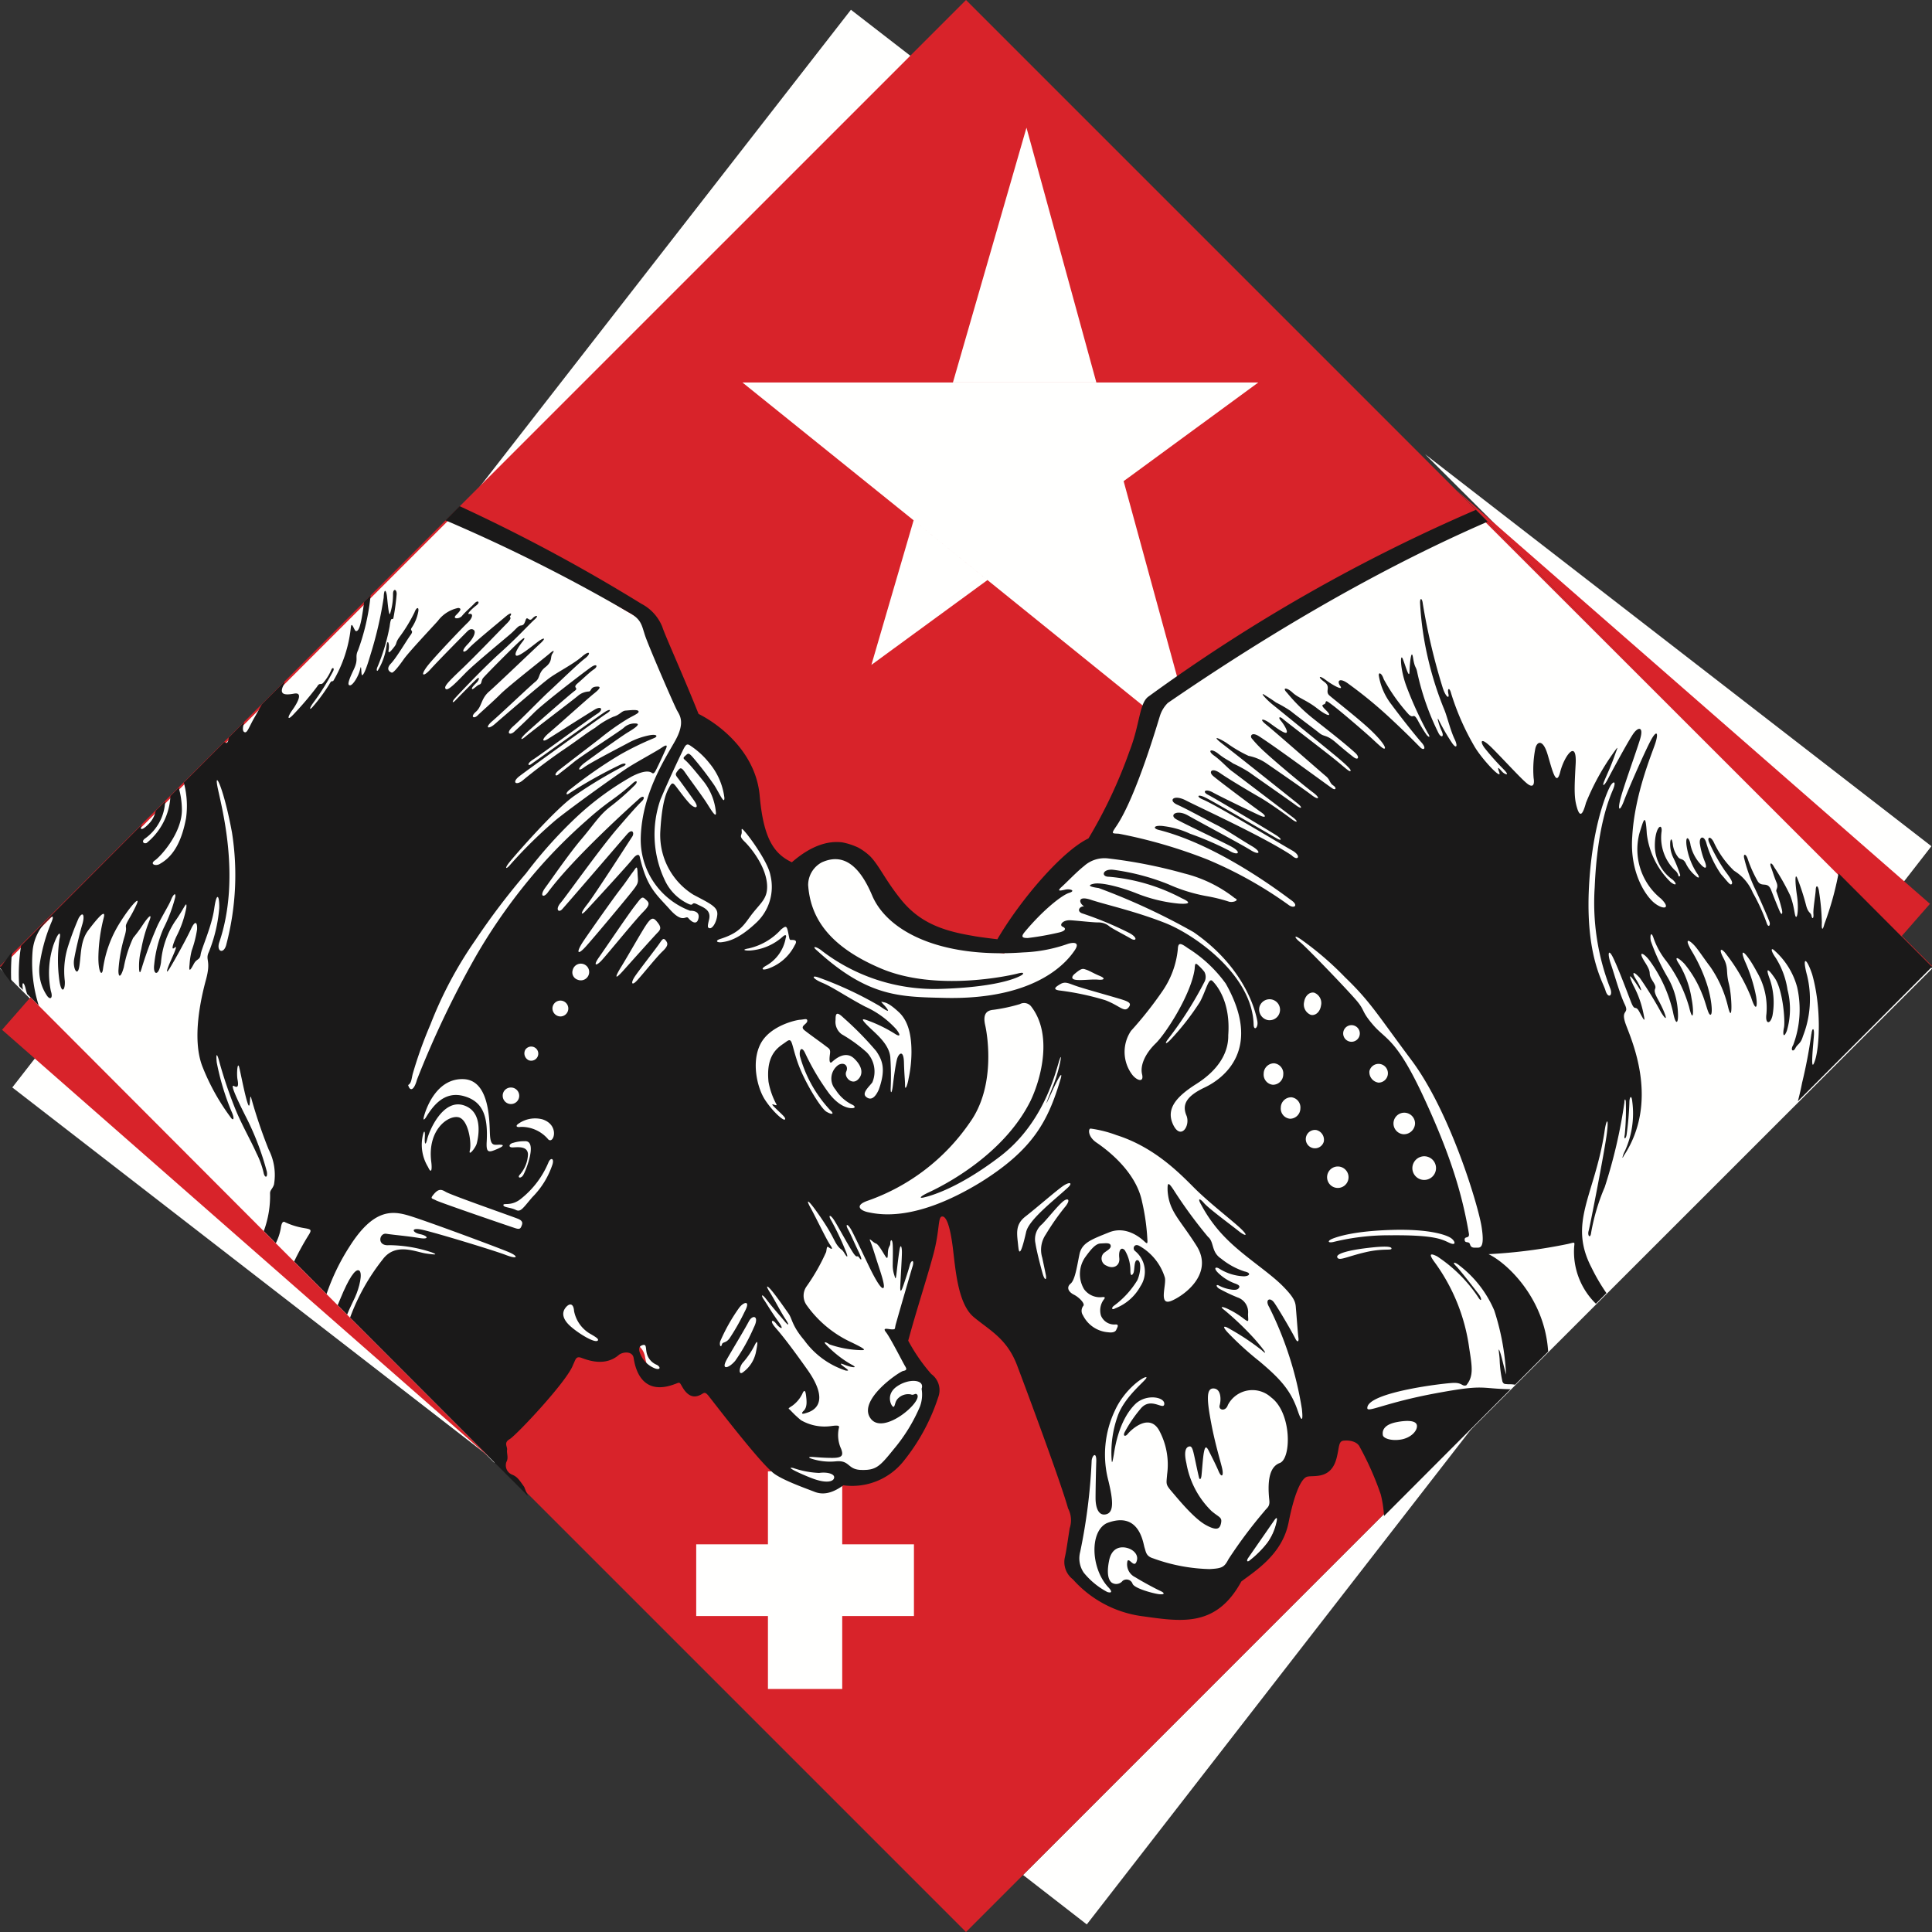 <svg xmlns="http://www.w3.org/2000/svg" width="237.433" height="237.433" viewBox="0 0 237.433 237.433">
  <rect x="0" y="0" width="237.433" height="237.433" fill="#333333" stroke="none"/>
  <g id="fédération" transform="translate(0 -0.056)">
    <g id="home-03B-Copy-59" transform="translate(0 0.056)">
      <g id="Header" transform="translate(0 0)">
        <g id="v2" transform="translate(0)">
          <g id="FSEH_Logo" transform="translate(0 0)">
            <g id="Groupe_1" data-name="Groupe 1" transform="translate(0 0)">
              <g id="Group-5" transform="translate(1.512 1.2)">
                <path id="Fill-1" d="M101.82,6.122,93.978.051,45.68,62.117,101.82,6.122" transform="translate(9.085 -0.051)" fill="#fffffe" fill-rule="evenodd"/>
                <path id="Fill-3" d="M200.408,101.353l6.087-7.822L144.27,45.359l56.138,55.994" transform="translate(29.353 9.264)" fill="#fffffe" fill-rule="evenodd"/>
                <path id="Fill-4" d="M6.341,103.42.254,111.242l62.227,48.172L6.341,103.42" transform="translate(-0.254 21.2)" fill="#fffffe" fill-rule="evenodd"/>
              </g>
              <g id="Group-9">
                <path id="Fill-6" d="M104.288,200.746l7.833,6.079,48.238-62.151-56.071,56.072" transform="translate(21.44 29.676)" fill="#fffffe" fill-rule="evenodd"/>
                <path id="Fill-8" d="M237.433,118.772,118.717,237.489,0,118.772,118.717.056,237.433,118.772" transform="translate(0 -0.056)" fill="#d8232a" fill-rule="evenodd"/>
              </g>
              <g id="Group-14" transform="translate(0 15.689)">
                <path id="Fill-10" d="M97.729,146.011H88.915v-8.967H79.785v8.967H70.971v8.813h8.815v8.967h9.129v-8.967h8.814v-8.813" transform="translate(14.59 28.09)" fill="#fffffe" fill-rule="evenodd"/>
                <path id="Fill-13" d="M182.487,40.311a205.928,205.928,0,0,0-40.532,22.952,7.211,7.211,0,0,0-.67,2.109,27.233,27.233,0,0,1-1.151,3.924,60,60,0,0,1-5.164,10.939l-.221.361-.383.181c-2.666,1.259-7.567,6.707-10.512,11.681l-.433.92-1.012-.117c-.246-.029-2.39-.28-3.135-.436-3.939-.655-7.1-1.763-9.71-5.019a34.735,34.735,0,0,1-2.25-3.2,13.183,13.183,0,0,0-1.365-1.906,5.618,5.618,0,0,0-1.131-.826,6.875,6.875,0,0,0-1.522-.494,4.081,4.081,0,0,0-.476-.028,7.258,7.258,0,0,0-4.577,2.134l-.7.608-.837-.394c-2.956-1.39-4.292-4-4.763-9.326-.377-4.253-3.864-7.437-6.735-8.872l-.482-.241-.2-.5C83.5,62.2,82.44,59.724,81.586,57.738c-.9-2.1-1.383-3.222-1.554-3.77a4.192,4.192,0,0,0-1.94-2.018c-.576-.337-1.2-.7-1.86-1.1A188.506,188.506,0,0,0,55.4,39.862L0,95.236l60.754,60.73a2.208,2.208,0,0,1,.2-.654c0-.059-.014-.139-.022-.2a3.611,3.611,0,0,1-.035-.7,2.07,2.07,0,0,1,1.006-2.5c.928-.685,6.62-6.79,7.19-8.37l.028-.078.037-.074c.05-.1.089-.192.125-.277a2.021,2.021,0,0,1,1.847-1.438,2.428,2.428,0,0,1,.835.161l.067.025a4.987,4.987,0,0,0,1.69.37,2.041,2.041,0,0,0,1.433-.519l.073-.064.081-.054a3.07,3.07,0,0,1,1.662-.5,2.22,2.22,0,0,1,2.3,1.839l.007.041c.392,2.369,1.379,2.369,1.8,2.369a3.89,3.89,0,0,0,1.313-.278l.042-.015c.088-.029.159-.057.218-.08a2.066,2.066,0,0,1,.783-.174,1.763,1.763,0,0,1,1.537,1.028l.03.053a2.428,2.428,0,0,0,.4.573l.048-.024.038-.017a.811.811,0,0,0,.082-.048,1.891,1.891,0,0,1,1.025-.326,2.119,2.119,0,0,1,1.613.923c.072.089.231.293.458.584a85.854,85.854,0,0,0,7.066,8.445l.065.056.055.059a16.487,16.487,0,0,0,4.115,1.9c.263.1.485.183.646.248a1.371,1.371,0,0,0,.514.1,3.1,3.1,0,0,0,1.685-.724l.413-.3.509.032c.284.018.547.026.8.026a6.268,6.268,0,0,0,5.483-2.552,23,23,0,0,0,3.949-7.317c.149-.48.192-.674-.515-1.38a22.85,22.85,0,0,1-3.067-4.392l-.285-.505.152-.56c.552-2.035,1.145-3.993,1.718-5.886.516-1.7,1-3.312,1.378-4.717a21.661,21.661,0,0,0,.573-3.073c.136-1.073.306-2.409,1.677-2.58a1.768,1.768,0,0,1,.214-.013c1.886,0,2.374,2.578,2.684,4.995.04.31.079.645.12,1,.257,2.218.645,5.569,1.952,6.658.377.315.76.6,1.166.909a11.826,11.826,0,0,1,4.59,5.606c1.029,2.7,5.367,14.3,6.293,17.614.05.146.094.262.132.361a4.224,4.224,0,0,1,.109,2.715c-.078.491-.145.929-.205,1.324-.143.937-.255,1.678-.406,2.329a1.247,1.247,0,0,0,.536,1.313c.168.145.347.319.553.52a11.729,11.729,0,0,0,6.948,3.626l.7.1a30.093,30.093,0,0,0,3.993.381c2.164,0,4.429-.481,6.332-3.968l.147-.27.247-.185c.178-.132.367-.271.564-.416,1.727-1.262,4.092-2.99,4.7-5.9,1.085-5.528,2.363-6.521,3.354-6.767a4.374,4.374,0,0,1,.9-.1c.94-.036,1.411-.054,1.694-1.244.079-.318.13-.6.174-.85.131-.735.374-2.1,1.917-2.258.146-.015.3-.022.446-.022a3.085,3.085,0,0,1,2.963,1.636c.06.131.2.411.371.736a29.277,29.277,0,0,1,2.281,5.295,14.52,14.52,0,0,1,.33,1.712l66.048-66.023L182.487,40.311" transform="translate(0 8.111)" fill="#fffffe" fill-rule="evenodd"/>
                <path id="Fill-12" d="M122.529,43.512l9.009,32.954-25.744-20.8-9.075-7.342L75.679,31.383h63.406l-16.557,12.13M105.793,55.667,91.531,66.092l5.188-17.767m4.832-16.943L110.59.069h0l8.587,31.312" transform="translate(15.559 -0.069)" fill="#fffffe" fill-rule="evenodd"/>
              </g>
              <g id="Group-17" transform="translate(0 116.978)">
                <path id="Fill-15" d="M1.473.086,0,2.049,1.389,3.9A26.768,26.768,0,0,1,1.473.086" transform="translate(0 -0.086)" fill="#1a1919" fill-rule="evenodd"/>
              </g>
              <g id="Group-23" transform="translate(0.252 60.224)">
                <path id="Fill-18" d="M37.058,79.577c-.464-.28-1.3,1.025-2.278,3.4-.134.327-.252.609-.36.864L35.578,85c.321-.8.707-1.547.969-2.118.558-1.212.976-3.029.511-3.308" transform="translate(6.825 16.34)" fill="#1a1919" fill-rule="evenodd"/>
                <path id="Fill-20" d="M197.828,36.494c-.483,1.145-1.933,4.58-2.241,11.979a28.976,28.976,0,0,0,1.934,12.508c.307.88-.308,1.233-.616.175s-2.46-4.325-2.022-12.727c.352-6.738,1.846-10.79,2.5-12.155C197.835,35.349,198.311,35.349,197.828,36.494ZM181.119,92.779c-.362,0-.724.066-.856-.4s-.627-.066-.659-.562.593-.1.527-.727c-.824-4.855-2.241-9.645-5.569-16.813s-4.615-7.036-6.163-8.82-.988-1.751-2.076-3.039-6.2-6.606-6.921-7.167-.9-1.055.166-.3a38.387,38.387,0,0,1,5.349,4.613c3.12,3,4,4.625,8.085,10.086,4.79,6.342,8.251,17.87,8.679,20.546S181.482,92.779,181.119,92.779ZM174.66,81.548A1.454,1.454,0,1,1,173.177,83,1.469,1.469,0,0,1,174.66,81.548Zm-2.571-2.708a1.325,1.325,0,1,1,1.418-1.322A1.372,1.372,0,0,1,172.089,78.84ZM167.9,71.077a1.152,1.152,0,1,1,1.121,1.42A1.3,1.3,0,0,1,167.9,71.077Zm9.821,21.107c-.922-.429-1.812-.971-7.151-.926a28.687,28.687,0,0,0-7.119.827c-.714.149-.725-.165-.033-.43s2.7-.925,7.251-1.057,6.591.595,7.184.958S178.648,92.614,177.725,92.185ZM167.41,93.341c-2.274.528-3.262,1.123-3.46.627s1.713-.891,3.229-1.09,3.329-.364,3.427-.033C170.712,93.194,169.684,92.812,167.41,93.341Zm-2.735-26.888a1.022,1.022,0,1,1,1.021,1.024A1.022,1.022,0,0,1,164.675,66.453Zm.659,17.672a1.318,1.318,0,1,1-1.318-1.321A1.32,1.32,0,0,1,165.334,84.124ZM159.878,62.57c.117-.753.674-1.255,1.246-1.123a1.368,1.368,0,0,1,.823,1.6c-.117.752-.674,1.255-1.246,1.122A1.368,1.368,0,0,1,159.878,62.57Zm2.4,17.226a1.128,1.128,0,1,1-.9-1.471A1.229,1.229,0,0,1,162.281,79.8Zm-3.176,33.065c-.858-2.578-2.241-4.029-4.713-6.11a38.614,38.614,0,0,1-3.922-3.568c-.659-.726-.55-.922.363-.363a29.9,29.9,0,0,1,3.8,2.532c.967.881.242-.11-.857-1.365a36.825,36.825,0,0,0-3.625-3.479c-.549-.418-.549-.551.11-.309a10.6,10.6,0,0,1,2.241,1.343c.681.506.483.2.483-.616a1.9,1.9,0,0,0-1.274-2.026,20.335,20.335,0,0,1-2.307-1.1c-.4-.287-.329-.529-.022-.375a4.527,4.527,0,0,0,1.318.463c.725.154,1.011.044,1.143-.132s.176-.353-.461-.573a5.916,5.916,0,0,1-2.087-1.321c-.615-.617-.264-.793.22-.462a6.123,6.123,0,0,0,2.966.9c.725-.022.944-.418.066-.6a8.921,8.921,0,0,1-2.856-1.563c-1.274-.837-.835-2.047-1.626-2.687a56.97,56.97,0,0,1-4.24-5.791c-.681-1.035-.747-.837-.725.11.176,2.576,1.473,3.48,3.559,6.783s-1.274,5.967-3.032,6.738-.594-2.048-.879-2.885a6.715,6.715,0,0,0-3.1-3.831c-.637-.374-.922.309-.548.617a3.261,3.261,0,0,1,.66,4.338,5.988,5.988,0,0,1-3.1,2.709c-.4.241-.5-.022-.2-.286a10.975,10.975,0,0,0,2.922-3.172c.461-1.035.483-2.4.022-2.466s-.329,1.233-.506,1.585-.373.375-.373-.308a4.745,4.745,0,0,0-.682-2.488c-.439-.484-.791-.022-.681.947s-.747,1.388-1.559.947a.943.943,0,0,1-.374-1.519c.329-.309.945-.551.879-.947s-.637-.286-1.252-.264-1.208.748-1.934,1.761a3.637,3.637,0,0,0-.088,3.853,2.409,2.409,0,0,0,2.285.969c.307-.022.329.088.121.33a2.235,2.235,0,0,0-.329,1.948,1.761,1.761,0,0,0,1.779,1.09c.494-.033.231.364.1.661s-.527.362-.988.3a3.773,3.773,0,0,1-3.1-2.081.986.986,0,0,1,.033-1.156c.263-.264-.495-1.058-1.154-1.387s-.955-.892-.4-1.355.791-2.18,1.087-3.6S133.7,91.788,135.9,90.9s4.02.825,4.317,1.09.429.4.4-.1a26.575,26.575,0,0,0-.659-4.756c-.758-3.8-4.481-6.508-5.6-7.268s-1.021-1.783-.692-1.717a14.689,14.689,0,0,1,3.131.793c4.633,1.466,7.712,4.624,9.558,6.474s4.614,3.964,5.7,4.988.592.991-.232.33c-.871-.7-3.69-2.774-4.251-3.435s-.824-.595-.33.231a17.265,17.265,0,0,0,3.032,4.1c2.141,2.181,5.206,4.1,6.921,5.814s1.614,2.181,1.68,2.907.231,3.039.3,3.5-.1.594-.329.2c-.527-1.057-2.109-3.733-2.636-4.492s-1.187-.4-.627.528A43.189,43.189,0,0,1,159.6,112.6C159.8,114.415,159.468,113.952,159.105,112.862Zm-2.23,6.386c-1.055.4-1.582,1.718-1.274,4.581.087.792-.3.922-.593,1.32a57.714,57.714,0,0,0-4.416,5.9c-.527,1.013-.79,1.145-2.328,1.233a21.64,21.64,0,0,1-6.943-1.321c-.878-.264-.878-.793-1.055-1.322s-.615-4.58-4.657-2.994c-2.109,1.056-1.934,5.549.175,7.839.308.308.7.837-.087.617a9.217,9.217,0,0,1-2.9-2.379,3.121,3.121,0,0,1-.44-2.554,69.49,69.49,0,0,0,1.406-11.1c0-.705.616-1.365.571,0s-.087,3.435-.087,4.492.308,2.246,1.318,1.982.791-1.893.264-4.1a12.594,12.594,0,0,1,.791-8.632c1.187-2.642,3.6-4.272,3.868-4.1s-2.505,2.114-3.472,4.625a13.329,13.329,0,0,0-.791,5.549c.044.66.176-.177.263-.661s.528-4.227,2.725-6.3c1.406-1.233,3.647-.749,3.471.132-.132.7-1.713-1.013-2.944.573a16.188,16.188,0,0,0-1.933,2.862c-.22.484.132.528.4.177s2.548-2.643,3.822-.485a8.835,8.835,0,0,1,1.011,5.461c-.088,1.189-.219,1.189.571,2.114s2.724,3.3,4.175,4.1,1.757.44,1.889-.265-.264-.661-1.187-1.453a10.8,10.8,0,0,1-3.076-5.858c-.308-1.321-.132-1.982.351-2.07s.484.749,1.187,3.788c.087.353.258.28.314-.2.075-.663.169-2.219.3-2.88s.264-.836.616-.132.834,1.63,1.187,2.466.662.636.424-.4c-.178-.777-.864-2.986-1.347-5.585s-.659-4.228.308-4.184.923,1.454.747,2.07.747.793,1.011-.044a3.4,3.4,0,0,1,5.317-.925C158.369,113.082,158.325,118.719,156.875,119.248Zm-.393,7.259a6.942,6.942,0,0,1-1.053,2.458,12.563,12.563,0,0,1-2.332,2.322c-.271.136-.287-.09-.091-.377s2.573-3.71,3.22-4.645C156.481,125.9,156.617,125.888,156.482,126.507Zm-14.475,8.853c-.708-.091-2.934-.694-3.206-1.253a.783.783,0,0,0-1.233-.376.994.994,0,0,1-1.339.211c-.451-.362-.617-1.237-.316-2.715s1.264-1.75,2.107-1.569,1.5.824,1.309,1.554c-.286,1.116-.933-.377-1.159.075a1.755,1.755,0,0,0,.948,1.991c.963.6,2.528,1.432,3.115,1.7S142.713,135.45,142.007,135.36Zm-11.5-47.6a29.949,29.949,0,0,0-2.373,3.392,3.345,3.345,0,0,0-.439,2.863c.307,1.453.307,1.453.439,2.114s-.132.748-.395-.176-.748-2.819-.879-3.7a2.406,2.406,0,0,1,.835-2.378c.878-.925,1.757-2.071,2.5-2.731C130.816,86.6,131.257,86.833,130.51,87.758Zm-5.756,4.933c-.132-1.5-.483-2.686.879-3.743s3.778-3.171,4.614-3.744,1.231-.4.615.176c-1.591,1.481-4.79,3.92-5.141,5.461S124.887,94.188,124.754,92.691Zm-4.7-7.906c-7.932,4.823-12.327,3.938-13.775,3.634-.945-.2-1.714-.837,0-1.42A25.394,25.394,0,0,0,118.8,77.386c3.131-4.361,2.208-10.5,1.878-11.957s.264-1.817,1.022-1.883a21.273,21.273,0,0,0,3.23-.694,1.1,1.1,0,0,1,1.384.265c2.637,3.369,1.318,8.687-.033,11.561-3.493,7.1-11.6,10.868-12.589,11.33s-1.22.76-.527.594,4.087-1.024,9.327-5.02,6.723-9.943,7.25-11.66.132.825-.692,2.907-1.285,3.237-.2.859,1.318-2.444,1.12-1.718C128.423,77.221,126.578,80.722,120.053,84.785Zm-8.305,10.328c-.263.88-1.626,5.549-2.065,7.135-.132.528,0,.573-.44.573s-1.274-.308-.747.353,2.109,3.787,2.329,4.14.264.529-.219.617-5.756,3.656-3.955,5.9c1.6,2,6.37-2.143,5.668-2.994-.208-.253-.406.143-.769-.023a1.761,1.761,0,0,0-1.549.463c-.428.4-.362.925-.56,1.057s-1.121-1.42.363-2.477,3.493-.892,3.065.264a4.226,4.226,0,0,1-.2,2.18,20.845,20.845,0,0,1-3.229,5.252c-1.681,2.08-2.142,2.576-3.888,2.543-1.845,0-1.426-1.233-3.229-1.057a7.31,7.31,0,0,1-2.9-.3c-.561-.166-.48-.287.2-.231.965.079,1.759.112,2.342.107,1.184-.008,1.3-.342,1.019-1.1a4.03,4.03,0,0,1-.264-2.643c.066-.264-.264-.264-.988-.165a5.8,5.8,0,0,1-3.691-.727c-.956-.792-1.285-1.255-1.45-1.354s.066-.2.4-.429a3.946,3.946,0,0,0,1.219-1.454c.264-.628.4-.33.462.231s.2,1.454-.362,1.915c-.264.3-.1.364.3.232s3.46-.793.2-5.384-3.757-4.888-4.152-5.45-.087-.75.384-.11c.308.418,1.143.969.2-.352s-1.363-2.092-1.757-2.664-.264-.793.351.022,1.8,2.158,2.219,2.665.659.573.089-.286-1.3-2.312-1.912-3.281-.352-.925.308-.11S96,100.156,96.5,100.861s.4,1.475,1.933,3.281a10.188,10.188,0,0,0,5.119,3.744c.33.022.44.022-.11-.374s-.768-.639-.022-.33,1.846.484.769-.067a13.267,13.267,0,0,1-3.142-2.51c-.2-.242-.044-.309.506.066a12.726,12.726,0,0,0,3.932.705c.484,0,.571-.088-1.208-.947a13.867,13.867,0,0,1-5.514-4.547,1.986,1.986,0,0,1-.033-2.346,24.486,24.486,0,0,0,2.405-4.228c.1-.528.066-.759.329-.561s.627.363.165-.3-1.779-3.435-2.406-4.558-.4-1.222,1.187,1.09,1.681,2.973,2.142,3.568.462.3.857.958.439.378.066-.462a32.686,32.686,0,0,0-1.713-3.6c-.428-.693-.132-.826.4.033s1.977,3.534,2.406,4.1.363.033.627.429.461.363-.1-.793-.923-2.048-1.285-2.709-.033-.793.527.3,1.516,3.138,2.109,4.36,1.417,2.742,1.713,2.576-.362-2.015-.725-3.139-.659-2.114-.89-2.642.4.231.692.3.791.958,1.121,1.486.339.3.362-.3c.033-.859.3-.793.3-1.222s.263-.6.3.264,0,1.784,0,2.379a3.852,3.852,0,0,0,.2,1.321c.132.429.165.595.264-.264s.231-2.015.362-2.84.3-.463.3.264-.165,3.2-.2,4.162.165.562.429-.231.549-1.63.736-2.335S112.012,94.232,111.748,95.113Zm-12.523,25.94c-1.977-.793-3.031-1.387-2.109-1.189a11.075,11.075,0,0,0,3.164.6c.856-.132,1.845.066,1.845.529C102.125,121.52,101.2,121.847,99.225,121.053Zm-6.755-15.26a4.058,4.058,0,0,1-1.483,2.246c-.692.595-.55-.67-.033-1.188a10.167,10.167,0,0,0,1.483-2.247C92.832,103.944,92.668,104.835,92.47,105.793Zm-3.527.694c.791-1.388,2.109-3.535,2.7-4.657.458-.866,1.351-.694.593.793a22.824,22.824,0,0,1-2.274,4.063C89.142,107.643,88.153,107.874,88.944,106.487Zm-.626-1.784c-.1.4-.329.1-.2-.4a22.218,22.218,0,0,1,2.307-4.1c.535-.754,1.516-1.057.692.463a27.179,27.179,0,0,1-1.878,3.3C88.746,104.572,88.416,104.307,88.317,104.7Zm-.187-49.867c2.637-.815,3.01-1.96,4.042-3.237s1.736-1.784,1.714-3.237c-.044-2.378-2.043-4.779-2.769-5.483s-.351-.726-.351-1.145-.132-.7.527.088S94,45.456,94.282,47a6.029,6.029,0,0,1-1.823,5.924c-2.219,2.069-3.515,2.224-4.13,2.312S87.433,55.052,88.131,54.837Zm-1.358-1.325c-.189-.068-.245-.155-.026-1.031.3-1.192-.659-1.5-1.45-1.894s-.352.264-1.055-.044a5.965,5.965,0,0,1-2.9-2.863,13.073,13.073,0,0,1-.571-9.953c1.055-2.51,2.24-4.976,2.68-5.9s.572-1.057,1.055-.705a9.962,9.962,0,0,1,2.285,2.114,8.184,8.184,0,0,1,1.846,4.272c0,.881-.616-.573-1.231-1.542a40.861,40.861,0,0,0-2.637-3.435c-.571-.66-.615-.484-.967-.176s-.132.352.22.7.923,1.013,2.022,2.378a7.21,7.21,0,0,1,1.537,3.743c.132,1.013-.571-.176-1.1-1.013s-2.2-3.083-2.68-3.788-.616-.573-.923-.176-.263.485.044.881,1.23,1.673,1.977,2.731.088,1.013-.483.44-1.45-1.806-1.8-2.246-.483-.309-.747.176-.878,1.5-1.1,5.285A8.626,8.626,0,0,0,84.813,49.4c2.066,1.1,3.033,1.5,2.944,2.467S87.128,53.639,86.772,53.512Zm8.828.158c.55-.418.681-.524.857.308.154.727.154.9.263.969s1.1-.177.549.682a5.783,5.783,0,0,1-3.208,2.841c-.791.286-1.032.044-.242-.375a4.864,4.864,0,0,0,2.351-3.369c.132-.33,0-.485-.33-.2a6.756,6.756,0,0,1-4.086,1.74c-.615.022-1.055-.111-.132-.264A7.666,7.666,0,0,0,95.6,53.67ZM98.8,64.8c.172.517-1.054.694-.3,1.288s2.076,1.52,2.538,1.883.658.364.56,1.057-.066,1.222.263.925,1.614-1.454,2.7-.43,1.154,2.015.428,2.642-1.681-.363-1.384-1.023-.2-1.222-.956-.826a2.053,2.053,0,0,0-.362,3.039,4.942,4.942,0,0,0,2.043,1.849c.3.132.494.4.033.43s-1.615-.165-2.9-1.85a29.3,29.3,0,0,1-2.9-4.888c-.4-.892-.758-.529-.659.3a15.833,15.833,0,0,0,3.658,6.607c.693.627.264.66-.4.264s-2.7-3.667-3.526-6.045-.626-3.138-1.417-2.544S93.689,68.83,94.052,72.4a9.267,9.267,0,0,0,.923,2.676c.4.595-1.087-.43-.132.5s1.385,1.255,1.22,1.453-1.483-.957-2.439-2.412-1.713-4.624-.56-6.87,4.35-2.94,4.844-2.973S98.731,64.6,98.8,64.8Zm7.349,4a18.1,18.1,0,0,0-3.1-2.246,1.881,1.881,0,0,1-.758-1.751c0-.739.066-1.156.988-.264a39.2,39.2,0,0,1,4.021,4.1c.724,1.09,1.219,2.18.3,4.723-.461,1.024-.988,1.354-1.549.891s.3-1.189.758-1.783A3.405,3.405,0,0,0,106.146,68.8Zm2.878.683c-.088-1.718-1.8-2.995-2.768-3.963s-.7-.926.219-.573a17.641,17.641,0,0,1,3.032,1.5c.791.529.791.176.22-.528a11.507,11.507,0,0,0-3.822-2.774c-2.329-1.233-3.955-2.379-5.229-2.907s-1.446-1.038-.351-.616a44.7,44.7,0,0,1,7.338,3.435c1.01.705,1.274.793.923.309s-.879-.881-.572-.793.7,0,2.065,1.277,1.538,3.391,1.538,4.932a15.955,15.955,0,0,1-.352,3.215c-.132.793-.439,1.585-.439.837s-.088-1.145-.132-2.819-.7-1.1-.879-.309-.351,2.026-.483,3.127-.308,1.057-.264.22A33.953,33.953,0,0,0,109.024,69.48Zm-8.349-24.09c2.173-.941,4.306-.176,6.108,4.1s8.129,7.751,18.587,7a18.473,18.473,0,0,0,5.493-1.057c.747-.221,1.494-.176.791.836s-4.262,6.078-15.951,5.813c-5.492-.132-9.4-.088-15.686-5.813-.791-.661,0-.484.615.044a22.791,22.791,0,0,0,14.324,4.669c8.085-.221,10.161-1.676,10.238-1.718s.483-.44-.527-.176-10.018,2.246-16.785-.616-8.7-6.562-8.963-10.262A3.163,3.163,0,0,1,100.675,45.39Zm31.011,13.729c.89-.76,1.022-.627,1.417-.5s.923.462,1.648.76.593.528-.2.462-1.878.1-2.637.033S131.331,59.423,131.686,59.119Zm.231,1.52c.988.33,3.131.925,4.712,1.387s2.175.628,1.648,1.255-1.088-.264-2.867-.925a33.369,33.369,0,0,0-5.635-1.189c-.858-.132-.434-.439.1-.76C130.533,60.011,130.928,60.309,131.917,60.639Zm13.49,15.888c.527,1.277-.7,3.084-1.626,1.145s.352-3.435,2.856-5.021,3.955-3.655,3.911-5.99c.308-4.139-1.45-6.165-1.933-6.65s-.747,1.057-1.538,2.555a31.455,31.455,0,0,1-3.6,4.624c-.527.573-.879.661-.264-.132a45.322,45.322,0,0,0,4.438-7,1.313,1.313,0,0,0-.044-1.19,6.493,6.493,0,0,0-.792-.836c-.351-.309-.351-.088-.4.528-.439,3.083-3.515,7.883-4.789,9.117s-1.933,2.687-1.67,3.787-.659.749-1.186.088a4.647,4.647,0,0,1-.176-5.417,45.929,45.929,0,0,0,3.867-4.889,10.935,10.935,0,0,0,1.89-5.153c.036-.841.327-.779,1.208-.143a16.585,16.585,0,0,1,4.68,4.371c4.569,8.06-.264,11.671-2.593,12.772S144.879,75.25,145.407,76.527ZM125.523,54c2.308-2.774,4.614-4.558,5.471-4.822s.132-.529-.462-.4-1.12.264-.461-.33,1.846-1.85,2.768-2.577a3.755,3.755,0,0,1,2.966-.925,60.335,60.335,0,0,1,9.359,1.85,16.459,16.459,0,0,1,6.2,3.039c.659.264-.33.595-.792.4a19.892,19.892,0,0,0-2.7-.66,20.348,20.348,0,0,1-4.679-1.454,27.993,27.993,0,0,0-6.788-1.783c-1.318-.132-1.516.858-.528.858a23.3,23.3,0,0,1,8.964,2.643c1.319.595.791.727-.33.661a18.627,18.627,0,0,1-5.207-1.255c-1.978-.792-4.35-1.387-5.273-1.189s-.4.4.593.528A79.524,79.524,0,0,1,146.286,54c6.591,4.558,7.711,10.173,7.843,10.966s-.461,1.255-.461.33c-.2-6.012-7.185-10.966-10.875-12.42s-7.316-2.246-9.1-2.841-1.45.463-.857.793c-.593,0-.923.6-.264.859a42.59,42.59,0,0,1,5.866,2.444c1.054.595.791,1.057.132.661S136.6,53.736,136,53.339a2.079,2.079,0,0,0-1.449-.529c-.66,0-2.373-.2-3.361-.264s-1.451.594-.989.792.4.528-.527.726a34.892,34.892,0,0,1-3.757.661C125.326,54.727,125,54.636,125.523,54Zm28.859,9.206a1.289,1.289,0,1,1,1,1.6A1.338,1.338,0,0,1,154.382,63.206Zm2.93,8.289a1.278,1.278,0,0,1-1.272,1.266,1.256,1.256,0,0,1-1.134-1.373,1.278,1.278,0,0,1,1.272-1.266A1.255,1.255,0,0,1,157.312,71.5Zm.969,2.8a1.257,1.257,0,0,1,1.134,1.374,1.279,1.279,0,0,1-1.271,1.267,1.257,1.257,0,0,1-1.135-1.374A1.28,1.28,0,0,1,158.281,74.3Zm12.986,39.92c1.219-.231,2.405-.231,2.471.429s-.758,1.52-1.977,1.718-2.142-.165-2.208-.529S169.456,114.56,171.266,114.217ZM81.035,56.356c-.747.7-2.4,2.792-3.164,3.611-.659.7-.791.264-.176-.616s2.5-3.3,2.9-3.876.527-.837.834-.44C81.678,55.355,81.782,55.652,81.035,56.356Zm-.923,51.266a3.238,3.238,0,0,1-1.614-1.366c-.429-.793-.494-1.31.033-1.486.626-.21.352.429.614,1.179a2.061,2.061,0,0,0,1.187,1.233C80.859,107.489,80.727,107.842,80.112,107.622ZM76.2,58.734c-1.143,1.277-1.01.749-.219-.528s2.5-4.316,3.076-5.153.833-.861,1.23-.4c.527.616.615.924.176,1.365S77.343,57.457,76.2,58.734ZM73.213,57.1c.747-1.057,3.6-5.284,4.394-6.3s.879-1.233,1.275-.881c.466.416.747.616-.22,1.586S74.18,56.8,73.521,57.5,72.467,58.162,73.213,57.1Zm-.154,47.1c-.336.336-2.241-.793-3.3-1.718s-1.12-1.718-.659-2.312.988-.595,1.055.4A4.158,4.158,0,0,0,72,103.283C72.8,103.746,73.257,104.009,73.06,104.208ZM67.5,63.35a.974.974,0,1,1,.973,1.014A.994.994,0,0,1,67.5,63.35Zm-.588,16.04a4.3,4.3,0,0,0-3.318-1.453c-.439.088-.764-.083-.2-.441a3.544,3.544,0,0,1,2.878-.485C68.513,77.747,67.589,80.293,66.908,79.39Zm.615,3.083a10.258,10.258,0,0,1-2.5,4.1c-1.187,1.388-1.428,1.871-2.043,1.563s-1.516-.286-1.516-.594,1.014.217,2.242-.837a11.178,11.178,0,0,0,3.317-4.449C67.286,81.694,67.7,81.79,67.523,82.473Zm-3.8,7.575c-.132.309-.176.529-.748.352s-9.315-3.171-9.8-3.436-.741-.171-.308-.7c.571-.7.923-.7,1.494-.352.7.429,8.48,3.127,8.964,3.348S63.854,89.739,63.723,90.048ZM52.21,82.869a5.25,5.25,0,0,1-.614-4.008c.132-.528.263-.441.219.308s.043,1.277.308.22,1.933-4.933,4.482-4.1,1.713,4.228,1.582,4.713-1.055,1.673-.835.793-.176-3.832-1.45-4.052-3.778,1.586-3.3,5.462C52.715,83.079,52.65,83.838,52.21,82.869Zm-.439-6.441c.33-1.09,1.648-4.492,4.812-4.36s3.164,5.021,3.23,6.705.561,1.321,1.286,1.354-.033.4-.791.693-.956.1-.89-1.057c.164-3.038-.4-4.954-2.834-5.616s-3.822,1.289-4.646,2.643C51.936,76.792,51.442,77.518,51.771,76.428Zm10.876,4.03c-.66.033-.462-.463.032-.562a4.476,4.476,0,0,1,1.417-.2c1.658-.108.066,3.831-.231,4.228s-.725.264-.363-.132a4.007,4.007,0,0,0,.989-2.477C64.459,80.293,63.3,80.425,62.647,80.458ZM62.358,73.1a1.015,1.015,0,1,1-.973,1.014A.994.994,0,0,1,62.358,73.1Zm1.784-4.61a.869.869,0,1,1,.435,1.256A.943.943,0,0,1,64.143,68.492Zm5.845-9.822a1.026,1.026,0,1,1,.606,1.182A.943.943,0,0,1,69.987,58.67Zm1.337-3.591c.923-1.365,3.691-5.285,4.482-6.3s1.231-1.718,1.538-2.114c.459-.591.572-1.013.616.088s.22,1.1-.572,2.114-4.613,5.594-5.756,6.87S70.4,56.444,71.324,55.079Zm-43.88.342c-.286,1.376-1.292,1.014-.89-.171,2.744-8.078.171-17.017-.229-19.137s.785.186,1.794,5.68A33.529,33.529,0,0,1,27.444,55.421Zm194.771,11.1a60.883,60.883,0,0,1-1.142,6c-.161.835-.337,1.586-.523,2.271l16.489-16.526-11.484-11.51a37.9,37.9,0,0,1-1.742,6.256c-.207.807-.364.781-.312-.182a28.191,28.191,0,0,0-.337-3.745c-.1-.832-.389-.936-.415-.286s-.337,2.367-.285,2.965-.156.676-.234.234-.415-.286-.675-1.326a28.6,28.6,0,0,0-1.064-3.277c-.337-.833-.259.728-.052,2.081s.1,2.679-.1,2.653-.182-1.222-.727-2.627a27.392,27.392,0,0,0-1.972-3.485c-.337-.65-.6-.546-.389,0s.389,1.2.675,1.873-.129.858,0,1.144a20.667,20.667,0,0,1,.622,2.029c.207.78,0,.91-.233.364s-.6-1.431-1.038-2.575-1.117-.312-1.635-1.066a15.562,15.562,0,0,1-1.271-2.835c-.233-.624-.545-.573-.416-.026a19.109,19.109,0,0,0,1.246,3.563c.7,1.456,1.739,3.875,1.868,4.265s-.1.729-.312.234a23.338,23.338,0,0,0-1.738-3.823,5.731,5.731,0,0,0-2.31-2.705,11.617,11.617,0,0,1-2.517-3.563c-.415-.754-.83-.572-.545.078a22.218,22.218,0,0,0,1.92,3.459c.727.962,1.038,1.456.856,1.664s-.492-.286-1.323-1.222a13.131,13.131,0,0,1-1.817-3.9c-.286-.884-.857-.728-.778.13a9.62,9.62,0,0,0,.648,2.315c.182.494.208.988-.415.39a5.212,5.212,0,0,1-1.376-2.5c-.095-.853-.649-1.379-.493.026a8.5,8.5,0,0,0,1.3,3.459c.389.52.208.65-.155.313a4.5,4.5,0,0,1-1.22-1.535c-.334-.669-.622-.416-.934-.754a3.168,3.168,0,0,1-.675-1.612c-.077-.624-.233-.807-.312-.312a3.748,3.748,0,0,0,.389,2,14.83,14.83,0,0,1,.83,2.08c0,.208-.208.26-.233.052a1.153,1.153,0,0,0-.415-.624,5.59,5.59,0,0,1-1.634-4.812c.077-1.144-.882-.442-.83,1.977a5.123,5.123,0,0,0,2.2,4.005c.6.572.39.78-.259.286a9.962,9.962,0,0,1-2.932-5.93c-.156-2.757-.39-1.69-.883-.156a7.763,7.763,0,0,0,2.622,8.115c1.349,1.326.207,1.379-.857.494s-2.984-3.746-2.673-8.089c.286-5.227,2.413-10.195,2.829-11.47s.208-1.69-.441-.572-2.855,6.139-3.374,7.543-.83,1.352-.492-.052,1.972-5.9,2.439-7.438-.182-1.56-.779-.754-2.777,4.863-3.192,5.67-.752.988-.415.182.8-1.769,1.22-2.965.649-1.535-.234-.286a29.6,29.6,0,0,0-3.244,5.956c-.389,1.43-.726,1.847-1.09.651s-.363-2.185-.182-5.384-1.4-1.014-1.894.937-.986-.261-1.557-2.159-1.3-1.612-1.505-.7a13.35,13.35,0,0,0-.208,3.615c.129.781-.051,1.275-.8.677s-2.829-2.887-4.283-4.343-1.53-.832-.96-.052a31.773,31.773,0,0,0,2.387,2.679c.753.781.208.624-.1.364s-.857-1.092-.467-.026-2.232-1.716-3.114-3.3a31.053,31.053,0,0,1-2.8-6.4c-.208-.806-.493-.624-.338.052s-.311.416-.675-.676a77.013,77.013,0,0,1-2.465-10.378c-.078-.728-.363-.807-.338-.1a38.97,38.97,0,0,0,1.012,6.97,40.881,40.881,0,0,0,2,6.217c.337.858.753,2.549,1.219,3.511s.208,1.274-.337.442a24.265,24.265,0,0,1-1.557-2.68c-.364-.78-.052.469.312,1.249s-.078.884-.389.26a31.833,31.833,0,0,1-2.6-7.412c-.155-.832-.311-.494-.518-1.8s-.415.625-.441,1.639-.442-.546-.805-1.483-.389,1.144.441,3.355a46.228,46.228,0,0,0,2.595,5.67c.389.6.182.624-.13.26a16.877,16.877,0,0,1-1.116-1.847c-.571-.962-.441-.052-1.09-.676a22.218,22.218,0,0,1-3.062-4.318c-.259-.806-.674-.91-.6-.416a7.829,7.829,0,0,0,1.557,3.537c1.245,1.69,3.036,3.928,3.685,4.656s.285,1.04-.156.6-1.557-1.612-3.918-3.8a53.288,53.288,0,0,0-4.827-3.953c-1.142-.884-1.557-.442-1.09.208s-.908-.078-1.765-.728-1.038-.39-.181.234.026,1.144.623,1.665,3.762,2.991,5.138,4.318,1.791,2.054,1.661,2.185-.467-.182-1.505-1.145-4-3.485-4.827-4.109-.882-.676-.96-.338-.83.026.052.884.234.807-1.063-.208-2.31-1.274-3.036-1.95-1.323-.625-.675.026a21.014,21.014,0,0,0,3.217,3.173c2.1,1.664,3.789,2.965,5.164,4.213.589.534.363.963-.208.52s-1.09-.859-2.206-1.82-1.4-.65-1.972-1.118-2.751-2.081-3.555-2.731a15.924,15.924,0,0,0-1.791-1.04c-.623-.442-.648-.443-1.375-.911s.182.546.96,1.17,7.369,5.982,8.044,6.555,1.661,1.43,1.531,1.586-.442-.182-1.739-1.248-6.124-4.734-6.566-5.124-.6-.182-.285.182.909,1.274.727,1.483-1.3-.6-2.076-1.17-1.427-.6-.416.208,6.8,5.9,7.318,6.32.442.832.908,1.144.286.625-.1.365-.909-.65-2.777-2-4.619-3.355-6.228-4.4c-.951-.615-1.168,0-.882.286a15.083,15.083,0,0,0,1.635,1.69c1.349,1.248,4.775,4.11,5.864,4.916.963.712.727,1.014-.181.313S156.317,34,155.3,33.3a5.939,5.939,0,0,0-2.257-.962,16.36,16.36,0,0,1-2.7-1.587c-.934-.6-2.023-1.04-.389.208s8.3,6.581,9.057,7.179.57.806-.156.26-4.515-3.173-5.709-4.031a16.264,16.264,0,0,0-2-1.092c-.493-.364-.935-.494-1.817-1.2s-1.4-.391-.519.234,1.635,1.509,2.18,1.9,6.669,5.072,7.448,5.644.649.833-.13.235-2.881-2.081-3.841-2.627-3.866-2.263-4.9-2.991-1.453-.182-.908.312,5.267,4.031,5.916,4.474.623.728,0,.468-4.982-2.367-5.916-2.887-1.349-.078-.6.287,7.759,4.551,8.46,5.02.545.65.042.366c-.7-.4-7.711-4.492-8.766-5.02s-1.186-.132-.4.2c1.516.594,9.821,5.615,11.007,6.275s.726,1.387-.066.594c-3.493-2.312-11.468-5.946-12.984-6.738s-2.241,0-1.055.528,3.691,1.916,4.877,2.511,2.859,1.74,4.284,2.576c1.213.711.979,1.206-.2.463-1.115-.7-6.262-3.436-7.646-4.228s-2.373-.066-1.45.462,5.141,2.51,6.657,3.3.923,1.255-.2.529a37.966,37.966,0,0,0-4.746-2.048,10.838,10.838,0,0,0-3.164-.925c-1.318-.2-1.516.264-.659.462,7.514,1.916,15.357,7.993,16.28,8.654s.264,1.057-.4.528A50.209,50.209,0,0,0,148,45.082a61.33,61.33,0,0,0-10.876-3.171c-.857-.066-1.011.077-.329-.925,2.461-3.611,5.185-13.036,5.362-13.565a3.868,3.868,0,0,1,.966-1.585C160.785,13.713,174.245,7.112,182.448,3.55L181,2.1a208.582,208.582,0,0,0-40.249,22.948c-1.142.793-1.041,3.4-2.328,6.695a59.5,59.5,0,0,1-5.054,10.746c-3.163,1.5-8.26,7.4-11.161,12.331l-.028.058c-.231-.027-2.414-.285-3.033-.421-3.862-.641-6.608-1.7-8.869-4.526-1.9-2.372-2.6-4.068-3.723-5.239a7.021,7.021,0,0,0-1.481-1.083,8.271,8.271,0,0,0-1.932-.634c-1.785-.236-3.88.4-6.222,2.442-2.241-1.057-3.493-2.973-3.954-8.191s-4.745-8.654-7.513-10.041c-1.977-4.955-4.13-9.659-4.46-10.716a5.514,5.514,0,0,0-2.576-2.825A210.32,210.32,0,0,0,56.09,1.652L54.353,3.393A204.856,204.856,0,0,1,76.772,14.65c1.67.88,1.67,1.585,2.109,2.906s3.6,8.632,3.954,9.248.967,1.5-.264,3.7-4.042,6.43-4.218,11.8a9.328,9.328,0,0,0,6.063,9.072s1.23-.088,1.033.9-.923.4-1.253,0-.636.768-2.284-1.081-2.8-2.647-3.678-6.425c-.113-.543-.605-.124-.881.249-.383.52-5.213,5.792-5.8,6.4s-.655.272.226-.837,5.259-7.918,5.53-8.325.045-1.063-.633-.294-7.539,8.755-7.989,9.23-.858,0-.181-.792,4.74-6.538,6.973-9.139,2.664-3.009,3.048-3.393.18-.769-.384-.249-7.99,7.126-11.24,11.537c-.519.679-1.038.407-.272-.634s2.889-4.139,4.447-5.972,2.19-2.964,3.634-4.05A29.96,29.96,0,0,0,77.558,36c.5-.452.338-.837-.293-.2a29.834,29.834,0,0,1-2.6,2.059,35.265,35.265,0,0,0-2.98,2.42,63.8,63.8,0,0,0-6,6.017A68.96,68.96,0,0,0,58.1,56.939a118.335,118.335,0,0,0-7.25,15.194c-.329,1.222-.823,1.553-1.087.661.395-.231.395-.661.56-1.354A51.341,51.341,0,0,1,52.5,65.362,49.371,49.371,0,0,1,58,55.024a87.125,87.125,0,0,1,6.261-8.257,55.281,55.281,0,0,1,6.262-6.97,35.163,35.163,0,0,1,6.723-4.921c1.483-.76,2.165-.681,2.5-.43.208.154.373-.162.494-.4.352-.682.989-2.081,1.219-2.609s-.066-.429-.593-.066-2.834,1.619-3.988,2.345-6.888,4.823-8.93,6.474a55.793,55.793,0,0,0-5.57,5.45c-.593.727-.824.594-.165-.231s5.6-6.507,7.975-8.158a56.836,56.836,0,0,1,5.965-3.6c.593-.264.326-.506-.231-.264a58.169,58.169,0,0,0-6.426,3.6c-.3.231-.494-.066.263-.6A55,55,0,0,1,75.795,32.2a36.532,36.532,0,0,1,4.12-2.015c.56-.2.494-.528-.363-.4a9.138,9.138,0,0,0-2.669.925c-.725.4-4.713,2.444-5.5,3.039s-.857.132.132-.6,4.416-3.2,5.305-3.732,1.549-1.024.923-1.057a1.94,1.94,0,0,0-1.483.529c-.33.33-5.2,3.45-6.1,4.194-.957.793-1.648,1.289-1.945,1.553s-.626.033.066-.528,3.3-2.543,5.01-3.864a29.768,29.768,0,0,1,3.493-2.477c.89-.5,1.417-.693,1.285-.925s-1.088-.1-1.582-.066-.692.529-1.516.76A10.071,10.071,0,0,0,72.73,28.9c-.989.594-1.812,1.288-3.856,2.675s-4.185,3.072-5.009,3.765-1.417.264-.429-.5,10.018-7.266,10.71-7.7.462-.628-.2-.2-8.766,6.21-9.1,6.441-.56-.066.33-.628,6.95-5.041,7.876-5.615c.692-.429.527-1.024-.4-.463s-5.042,3.171-5.733,3.6-.824.066.2-.793,4.679-4.162,5.47-4.79.956-.925.264-.859-.561.529-.857.595a2.257,2.257,0,0,0-1.318.495c-.527.463-5.767,4.426-6.459,5.021s-.758.33.065-.429,5.339-4.723,5.932-5.153-.33-.331.363-.925S72.1,22.027,72.6,21.7s.4-.793-.395-.231-5.734,4.327-6.986,5.582-1.879,1.816-2.406,2.312-1.153.231-.1-.693,3.23-3.2,4.383-4.261,3.592-3.435,4.383-4.029.659-1.123-.362-.231-2.9,1.85-3.922,2.576-6.031,5.053-6.788,5.714-1.318.5-.264-.4,4.646-4.328,5.272-4.822.3-1.057,1.22-1.784.56-1.222.857-1.652.164-.462-.363,0-5.009,3.964-6,4.955-2.406,2.213-2.834,2.642-.956.2-.2-.462.593-1.585,1.615-2.477,5.537-5.219,6.294-5.912.494-.793-.264-.231-2.373,1.916-2.7,1.717.495-1.354.791-1.717.4-.727-.362-.033-3.809,3.748-4.449,4.459c-.307.341-.176.759-.483.848s-.835.7-.923.55.308-.527.593-.814.418-.837-.087-.352-2.066,2.07-2.505,2.532-.527.242-.044-.286,3.383-3.612,5.536-5.548,3.581-3.524,4.2-4.074.132-.573-.285-.11-.615-.4-.813.176-.286.639-.615.682-.593.463-1.252,1.035-4.438,3.677-5.515,4.778-2.153,2.247-2.438,1.981.242-.814,1.978-2.466,4.745-4.8,5.536-5.593.242-.727.4-.9.3-.667-.615.11S57.8,18.47,57.2,19.14s-1.051.446-.159-.479,1.018-1.564.827-1.755c-.252-.252-.573-.128-.827.128-.925.927-3.6,3.637-4.553,4.69s-1.383.75,0-.861c1.178-1.372,3.884-4.212,4.584-4.882s.668-1.18.223-1.085.35-.67.859-1.053.191-.7-.223-.256-1.177,1.086-1.528,1.532-1.241.415-.764-.064.8-.829.287-.894a4.167,4.167,0,0,0-2.515,1.6c-.923,1.021-3.6,3.861-4.2,4.722s-1.273,1.691-1.464,1.628-.8-.383-.1-1.117,1.942-2.872,2.419-3.51-.191-.447.16-.926a5.152,5.152,0,0,0,.764-1.851c.159-.7-.191-.7-.446,0A19.248,19.248,0,0,1,48.7,17.736c-.509.7-.287.734-.6,1.149s-.859,1.117-.732.415-.127-1.4-.255-.543a7.659,7.659,0,0,1-.987,2.936c-.159.383-.35.16-.1-.351a24.373,24.373,0,0,0,1.465-4.914c.191-1.531.35-.51.478-1.116a27.841,27.841,0,0,0,.382-2.84c.032-.638-.446-.734-.446-.032a7.741,7.741,0,0,1-.382,2.489c-.159,0-.254-1.181-.351-2.106s-.381-1.117-.413.064a47.177,47.177,0,0,1-1.623,7.02c-.6,2.042-.86,2.457-1.019,2.521s-.064-1.6-.255-.734-.892,1.979-1.242,1.979-.223-.511.446-1.915.1-1.467.541-2.393a27.388,27.388,0,0,0,1.543-6.745l-.8.8c-.027.21-.052.408-.076.585-.319,2.33-.577,3.049-.924,3-.223-.032-.541-1.372-.636-.383A16.207,16.207,0,0,1,40.581,23.1c-.159.192-.191-.159-.509.447a21.158,21.158,0,0,1-2.1,2.84c-.446.447-.255-.064.159-.606a29.776,29.776,0,0,0,2.42-3.861c.191-.383-.1-.543-.255-.1a5.939,5.939,0,0,1-.988,1.563c-.286.288-.413-.1-.732.447a39.269,39.269,0,0,1-3.025,3.542c-.669.67-.605.159-.032-.638s1.433-2.265.223-2.042-1.847.1-1.306-1.021a1.419,1.419,0,0,0,.137-.454l-2.788,2.794c-.326.6-.654,1.172-.946,1.679-.6,1.053-.828,1.787-1.114,1.755-.2-.023-.421-.244-.107-1.263L27.71,30.1c-.038.511-.2.826-.536.537l-4.978,4.99a11,11,0,0,1,.272,4.384c-.478,2.521-1.369,4.563-3.184,5.585-.51.351-1.337.064-.637-.415s3.386-3.415,3.311-6.318a10.262,10.262,0,0,0-.386-2.61l-1.024,1.026a7.9,7.9,0,0,1-2.92,5.764c-.382.159-.7-.223-.159-.574A5.9,5.9,0,0,0,19.9,37.923l-1.153,1.155a3.266,3.266,0,0,1-.643,1.376c-1.015,1.172-1.432,1.032-1.058.329L2.2,55.664a21.2,21.2,0,0,0-.233,4.968l.457.458c-.017-.124-.032-.238-.043-.329-.075-.657.176-.7.4.309a3.871,3.871,0,0,0,.166.541l1.422,1.425a17.526,17.526,0,0,1-.753-6.766,5.975,5.975,0,0,1,1.933-3.832c.7-.7.615-.176.352.4a21.469,21.469,0,0,0-1.45,5.328,5.56,5.56,0,0,0,.878,3.567c.4.66.835.44.528-.485a11.092,11.092,0,0,1,.307-5.637c.7-1.938.967-1.585.747-.749a18.154,18.154,0,0,0,0,5.153c.264,1.673.722,1.1.659,0a10.06,10.06,0,0,1,.4-4.272A35.583,35.583,0,0,1,9.281,52.26c.572-.925.747-.22.439.793s-.835,3.259-1.011,4.316.44,2.29.659.749.132-3.083,1.1-4.36,2.2-2.774,1.89-1.542a20.878,20.878,0,0,0-.659,4.713c-.044,1.937.439,2.686.571,1.541a14.321,14.321,0,0,1,2.021-5.549c1.362-2.2,2.68-3.568,2.065-2.246s-.923,1.673-1.186,2.246.131.308-.264,1.629a18.767,18.767,0,0,0-.747,4.184c0,.925.308.836.659-.4a15.214,15.214,0,0,1,1.143-3.611,18.707,18.707,0,0,0,1.23-1.673c.615-.925,1.244-1.575.7-.264a17.391,17.391,0,0,0-.923,3.3,8.107,8.107,0,0,0-.263,2.554c.088.661.22.089.439-.616a46.689,46.689,0,0,1,1.846-4.889c.659-1.321,1.407-2.51,1.626-3.083s.615-1.058.527-.353A18.612,18.612,0,0,1,19.7,53.537a14.769,14.769,0,0,0-1.143,4.449c-.175,1.321.571,1.5.835-.264A10.729,10.729,0,0,1,21.1,52.7c1.143-1.585,1.494-2.731,1.406-1.718a12.805,12.805,0,0,1-1.23,3.567c-.572,1.277-.572,1.674-.22,1.366s.132.264-.439,1.541-.7,1.894-.088.881,2.021-3.567,2.548-4.712.791-.837.747.044a13.992,13.992,0,0,1-.659,2.6,9.475,9.475,0,0,0-.264,1.718c-.132,1.1.176.572.527-.088s.747-.441.835-1.145,1.362-3.435,1.669-5.637.659-1.585.616-.044a18.543,18.543,0,0,1-1.275,5.373c-.483,1.013.308.969-.352,3.391s-1.713,7.223-.483,10.57a26.993,26.993,0,0,0,3.471,6.3c.4.616.571.221.132-.7a30.986,30.986,0,0,1-1.8-5.99c-.132-1.366.088-1.013.352.044a54.978,54.978,0,0,0,1.933,5.682c.791,1.938,1.977,4.008,2.593,5.418A10.445,10.445,0,0,1,32,83.574c.132.661.527.661.4-.132a34.062,34.062,0,0,0-2.417-6.43c-1.186-2.334-2.153-4.4-1.626-4.1s.571-.088.439-.793,0-2.378.22-1.453.7,3.479,1.054,4.448.176-1.717.439-.617a61.417,61.417,0,0,0,2.11,6.211,6.887,6.887,0,0,1,.658,4.316c-.175.528-.472.658-.483,1.057a12.485,12.485,0,0,1-.773,4.664L33.5,92.233a6.725,6.725,0,0,0,.619-1.863c.093-.7.28-.885.558-.7a8.887,8.887,0,0,0,2.278.7c.837.141.977.187.651.746a34.238,34.238,0,0,0-1.858,3.37l3.987,4a26.484,26.484,0,0,1,2.846-5.875c2.929-4.613,5.207-4.38,7.252-3.774s11.2,4.008,12.367,4.52,1.022.885-.418.326-8.973-2.843-10.367-3.122-1.116.373-.186.559,1.255.7-.14.466-3.115-.373-4-.513-1.209,1.538.326,1.4a17.029,17.029,0,0,1,5.253.885c.7.279.6.327-.7.14s-3.765-1.4-5.345.745a25.9,25.9,0,0,0-4,7.142l21.882,21.931c-.168-.366-.33-.741-.475-1.134-.66-.924-.857-1.255-1.516-1.519a1.228,1.228,0,0,1-.659-1.585c.263-.463,0-1.057.066-1.454s-.462-.859.329-1.32,7.047-7.088,7.778-9.118c.329-.66.329-1.123,1.055-.858s2.9,1.123,4.613-.4c.593-.4,1.647-.4,1.779.4s.725,4.823,5.009,3.237c.593-.2.593-.33.857.132s.988,1.849,2.306,1.189c.462-.2.528-.528,1.055.132s5.932,7.729,7.711,9.248c.857.926,4.284,2.115,5.273,2.51s2.109.265,3.559-.792a8.09,8.09,0,0,0,7.513-3.105,24.542,24.542,0,0,0,4.153-7.728,2.444,2.444,0,0,0-.857-2.841,21.839,21.839,0,0,1-2.834-4.1c1.055-3.9,2.306-7.664,3.1-10.637s.527-4.558,1.055-4.624.988,1.189,1.318,3.766.593,6.937,2.571,8.588,4.086,2.642,5.338,5.946,5.406,14.467,6.262,17.573a3.124,3.124,0,0,1,.2,2.443c-.263,1.652-.395,2.709-.593,3.567a2.674,2.674,0,0,0,.988,2.71,13.847,13.847,0,0,0,8.24,4.491c4.877.661,9.293,1.586,12.457-4.228,1.846-1.387,5.009-3.369,5.8-7.2.659-3.369,1.516-5.483,2.307-5.681s2.966.4,3.625-2.379c.33-1.321.2-1.982.857-2.048s1.647.066,1.977.793a37.262,37.262,0,0,1,2.57,5.813,13.647,13.647,0,0,1,.4,2.664l15.557-15.592c-3.864-.061-3.03-.64-9.126.487-6.2,1.145-8.452,2.422-8.481,1.85-.1-1.971,9.657-3.116,10.678-3.116s.956.462,1.483.3c.923-1.123.725-2.246.363-4.559a23.156,23.156,0,0,0-4.35-10.7c-.646-.92-.4-.99.395-.594a17.908,17.908,0,0,1,5.01,4.954c.461.793.571.287.088-.33s-2.2-2.863-2.769-3.435-.087-.484.44-.044a13.786,13.786,0,0,1,4.262,5.506,29.978,29.978,0,0,1,1.451,7.883c-.352-1.233-.572-2.379-.791-2.907s-.044.309,0,1.013a14.291,14.291,0,0,0,.352,2.775c.176.308.219.264.7.308a3.816,3.816,0,0,1,.849.057l4.058-4.067c0-.051,0-.1-.007-.152-.462-6.475-5.076-10.769-7.317-11.826a64.46,64.46,0,0,0,9.755-1.255c.879-.2.835-.309.769.352a8.919,8.919,0,0,0,2.526,6.849c.051.051.1.1.15.143l1.293-1.3a23.909,23.909,0,0,1-1.838-3.141c-2.881-5.547.352-8.786,1.582-16.582.22-1.674.571-2.026.307.088s-2.064,11.364-2.24,11.98.22,1.013.307.221a25.171,25.171,0,0,1,1.67-5.594,62.412,62.412,0,0,0,2.417-10.394c0-.441.132-.529.176-.088a31.752,31.752,0,0,1-.132,4.052c-.132.528.088.617.219.044a37.682,37.682,0,0,0,.352-4.008c0-.7.264-1.013.351-.132a11.138,11.138,0,0,1-.879,6.034c-.308.573-.439,1.233-.176.661,4.438-6.695.967-14.226.264-16.163s.483-1.19-.132-2.467-1.274-3.7-1.714-4.976-.307-2.026.351-.617c.686,1.466,1.583,3.875,2.11,5.241s.527.309,1.054,1.277.747,1.409.528.352a12.555,12.555,0,0,0-1.274-3.611c-1.011-2.2.132-.573.659.264s.307,0-.307-.968-.352-1.1.439-.22a45.313,45.313,0,0,1,2.636,4.272c1.011,1.585.528.044-.4-1.629s.176-.969-.615-2.2.045-.748-.966-2.334-.132-1.145.527-.264a17.245,17.245,0,0,1,2.9,6.342c.307,1.63.659,1.542.615.264a9.441,9.441,0,0,0-1.363-4.668,25.353,25.353,0,0,1-1.977-4.316c-.132-.7.044-1.277.352-.309a9.635,9.635,0,0,0,1.582,2.819,17.514,17.514,0,0,1,2.768,5.593c.528,2.2.615.528.308-1.013A11.8,11.8,0,0,0,206,57.986c-.747-1.1-.221-.969.615-.088a13.6,13.6,0,0,1,2.153,3.655c.527,1.233.747,2.643,1.055,2.6s.132-2.026-.484-3.876a19.886,19.886,0,0,0-1.889-4.051c-.89-1.564-.264-1.3.4-.573.481.53,1.186,1.63,1.933,2.6a14.382,14.382,0,0,1,2.2,4.976c.571,2.246.483-1.365.088-2.906s0-1.894-.659-3.127-.264-1.321.4-.4a21.917,21.917,0,0,1,2.988,5.2c.615,1.938.836,1.189.615-.132a19.587,19.587,0,0,0-1.362-4.272c-.843-2.059.307-.88,1.45,1.277a8.68,8.68,0,0,1,1.186,5.2c-.175,1.278.484,1.321.747.177a8.95,8.95,0,0,0-.308-4.4c-.483-1.278-.44-1.674.572-.22s1.318,5.285,1.143,6.121-.045,1.365.351.4a9.461,9.461,0,0,0,.088-5.065,10.131,10.131,0,0,0-1.451-3.92c-.659-.925-.615-1.365-.088-.837a9.185,9.185,0,0,1,2.724,4.448,12.428,12.428,0,0,1-.483,7.091c-.4.661,0,.925.263.4s.659-.529.923-1.454a12.413,12.413,0,0,0,.527-7.443c-.659-2.444-.1-2.312.615-.176,1.143,4.008.914,8.868.351,10.57-.67,2.026-.175-2.246-.132-3.171s-.242-.815-.308-.055Z" transform="translate(0.143 0.328)" fill="#1a1919" fill-rule="evenodd"/>
                <path id="Fill-21" d="M3.7,51.723.209,55.711l59.929,52.576L3.7,51.723" transform="translate(-0.209 10.622)" fill="#d8232a" fill-rule="evenodd"/>
                <path id="Fill-22" d="M203.169,54.85l3.493-3.989L148.454.01l54.715,54.84" transform="translate(30.268 -0.01)" fill="#d8232a" fill-rule="evenodd"/>
              </g>
            </g>
          </g>
        </g>
      </g>
    </g>
  </g>
</svg>
